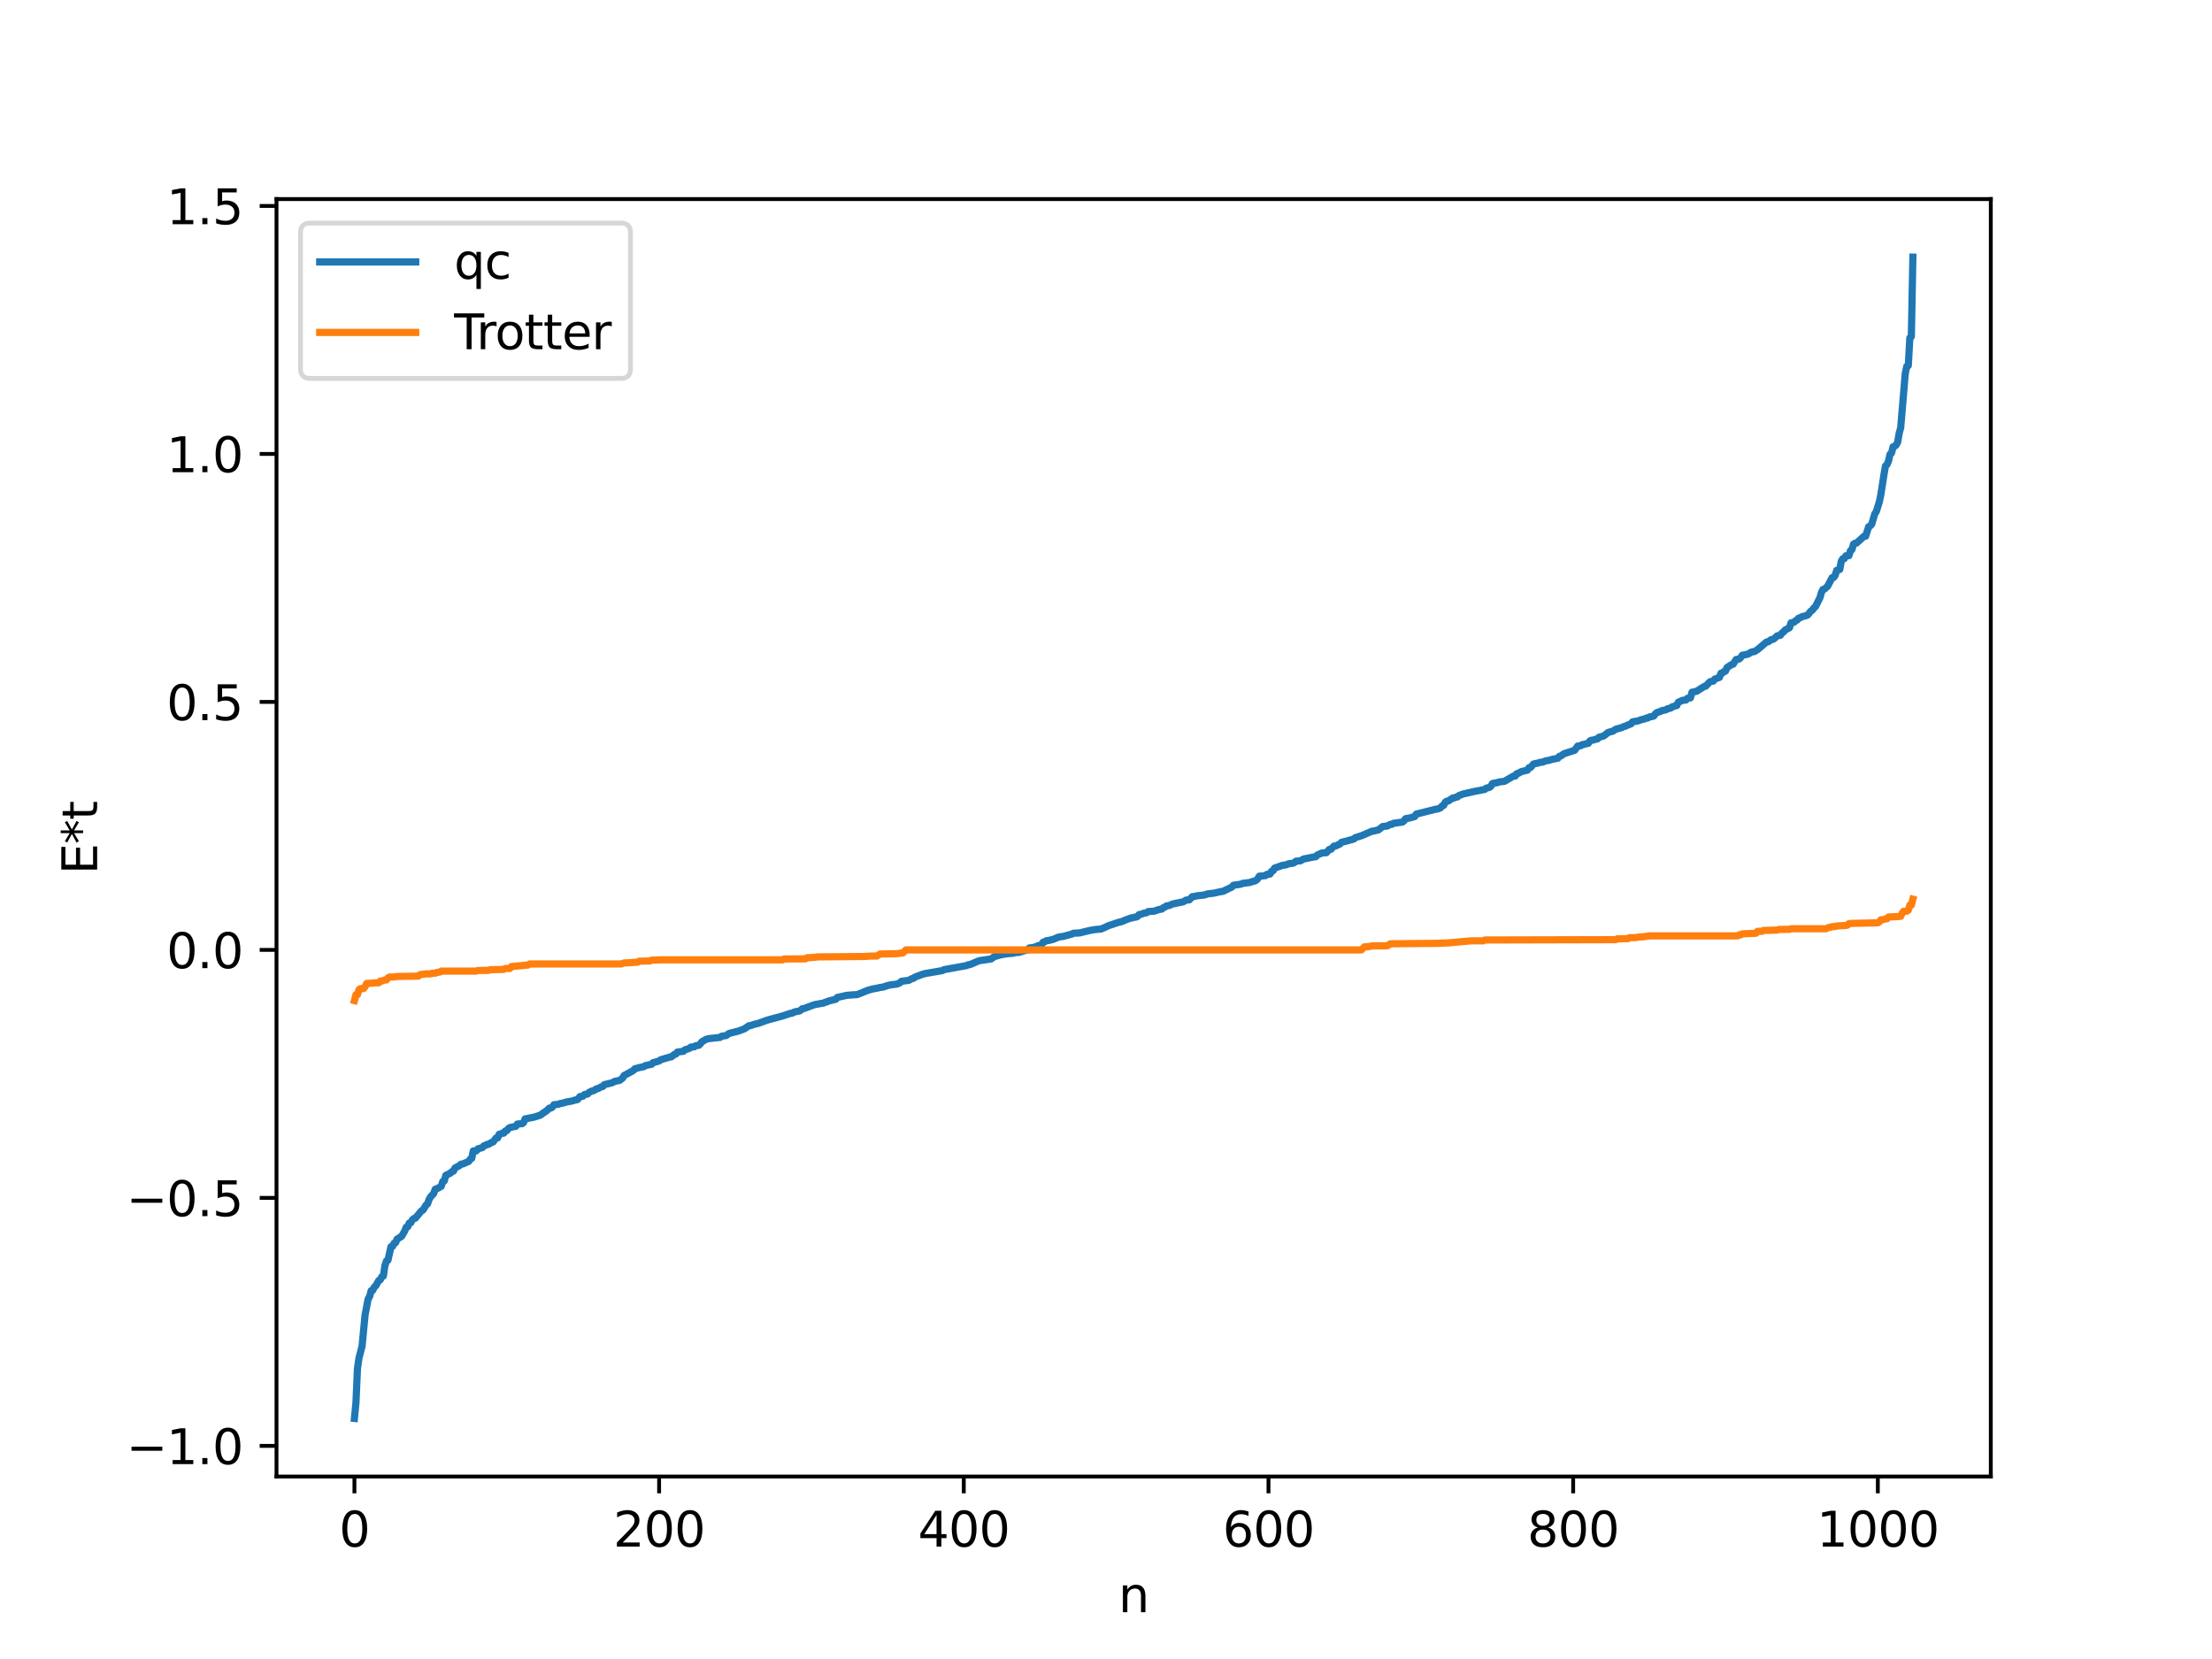 <?xml version="1.0" encoding="utf-8" standalone="no"?>
<!DOCTYPE svg PUBLIC "-//W3C//DTD SVG 1.1//EN"
  "http://www.w3.org/Graphics/SVG/1.1/DTD/svg11.dtd">
<svg xmlns:xlink="http://www.w3.org/1999/xlink" width="460.8pt" height="345.6pt" viewBox="0 0 460.8 345.6" xmlns="http://www.w3.org/2000/svg" version="1.1">
 <defs>
  <style type="text/css">*{stroke-linejoin: round; stroke-linecap: butt}</style>
 </defs>
 <g id="figure_1">
  <g id="patch_1">
   <path d="M 0 345.6 
L 460.8 345.6 
L 460.8 0 
L 0 0 
z
" style="fill: #ffffff"/>
  </g>
  <g id="axes_1">
   <g id="patch_2">
    <path d="M 57.6 307.584 
L 414.72 307.584 
L 414.72 41.472 
L 57.6 41.472 
z
" style="fill: #ffffff"/>
   </g>
   <g id="matplotlib.axis_1">
    <g id="xtick_1">
     <g id="line2d_1">
      <defs>
       <path id="ma6b9ab9850" d="M 0 0 
L 0 3.5 
" style="stroke: #000000; stroke-width: 0.8"/>
      </defs>
      <g>
       <use xlink:href="#ma6b9ab9850" x="73.833" y="307.584" style="stroke: #000000; stroke-width: 0.8"/>
      </g>
     </g>
     <g id="text_1">
      <!-- 0 -->
      <g transform="translate(70.651 322.182) scale(0.1 -0.1)">
       <defs>
        <path id="DejaVuSans-30" d="M 2034 4250 
Q 1547 4250 1301 3770 
Q 1056 3291 1056 2328 
Q 1056 1369 1301 889 
Q 1547 409 2034 409 
Q 2525 409 2770 889 
Q 3016 1369 3016 2328 
Q 3016 3291 2770 3770 
Q 2525 4250 2034 4250 
z
M 2034 4750 
Q 2819 4750 3233 4129 
Q 3647 3509 3647 2328 
Q 3647 1150 3233 529 
Q 2819 -91 2034 -91 
Q 1250 -91 836 529 
Q 422 1150 422 2328 
Q 422 3509 836 4129 
Q 1250 4750 2034 4750 
z
" transform="scale(0.016)"/>
       </defs>
       <use xlink:href="#DejaVuSans-30"/>
      </g>
     </g>
    </g>
    <g id="xtick_2">
     <g id="line2d_2">
      <g>
       <use xlink:href="#ma6b9ab9850" x="137.304" y="307.584" style="stroke: #000000; stroke-width: 0.8"/>
      </g>
     </g>
     <g id="text_2">
      <!-- 200 -->
      <g transform="translate(127.76 322.182) scale(0.1 -0.1)">
       <defs>
        <path id="DejaVuSans-32" d="M 1228 531 
L 3431 531 
L 3431 0 
L 469 0 
L 469 531 
Q 828 903 1448 1529 
Q 2069 2156 2228 2338 
Q 2531 2678 2651 2914 
Q 2772 3150 2772 3378 
Q 2772 3750 2511 3984 
Q 2250 4219 1831 4219 
Q 1534 4219 1204 4116 
Q 875 4013 500 3803 
L 500 4441 
Q 881 4594 1212 4672 
Q 1544 4750 1819 4750 
Q 2544 4750 2975 4387 
Q 3406 4025 3406 3419 
Q 3406 3131 3298 2873 
Q 3191 2616 2906 2266 
Q 2828 2175 2409 1742 
Q 1991 1309 1228 531 
z
" transform="scale(0.016)"/>
       </defs>
       <use xlink:href="#DejaVuSans-32"/>
       <use xlink:href="#DejaVuSans-30" x="63.623"/>
       <use xlink:href="#DejaVuSans-30" x="127.246"/>
      </g>
     </g>
    </g>
    <g id="xtick_3">
     <g id="line2d_3">
      <g>
       <use xlink:href="#ma6b9ab9850" x="200.775" y="307.584" style="stroke: #000000; stroke-width: 0.8"/>
      </g>
     </g>
     <g id="text_3">
      <!-- 400 -->
      <g transform="translate(191.231 322.182) scale(0.1 -0.1)">
       <defs>
        <path id="DejaVuSans-34" d="M 2419 4116 
L 825 1625 
L 2419 1625 
L 2419 4116 
z
M 2253 4666 
L 3047 4666 
L 3047 1625 
L 3713 1625 
L 3713 1100 
L 3047 1100 
L 3047 0 
L 2419 0 
L 2419 1100 
L 313 1100 
L 313 1709 
L 2253 4666 
z
" transform="scale(0.016)"/>
       </defs>
       <use xlink:href="#DejaVuSans-34"/>
       <use xlink:href="#DejaVuSans-30" x="63.623"/>
       <use xlink:href="#DejaVuSans-30" x="127.246"/>
      </g>
     </g>
    </g>
    <g id="xtick_4">
     <g id="line2d_4">
      <g>
       <use xlink:href="#ma6b9ab9850" x="264.246" y="307.584" style="stroke: #000000; stroke-width: 0.8"/>
      </g>
     </g>
     <g id="text_4">
      <!-- 600 -->
      <g transform="translate(254.702 322.182) scale(0.1 -0.1)">
       <defs>
        <path id="DejaVuSans-36" d="M 2113 2584 
Q 1688 2584 1439 2293 
Q 1191 2003 1191 1497 
Q 1191 994 1439 701 
Q 1688 409 2113 409 
Q 2538 409 2786 701 
Q 3034 994 3034 1497 
Q 3034 2003 2786 2293 
Q 2538 2584 2113 2584 
z
M 3366 4563 
L 3366 3988 
Q 3128 4100 2886 4159 
Q 2644 4219 2406 4219 
Q 1781 4219 1451 3797 
Q 1122 3375 1075 2522 
Q 1259 2794 1537 2939 
Q 1816 3084 2150 3084 
Q 2853 3084 3261 2657 
Q 3669 2231 3669 1497 
Q 3669 778 3244 343 
Q 2819 -91 2113 -91 
Q 1303 -91 875 529 
Q 447 1150 447 2328 
Q 447 3434 972 4092 
Q 1497 4750 2381 4750 
Q 2619 4750 2861 4703 
Q 3103 4656 3366 4563 
z
" transform="scale(0.016)"/>
       </defs>
       <use xlink:href="#DejaVuSans-36"/>
       <use xlink:href="#DejaVuSans-30" x="63.623"/>
       <use xlink:href="#DejaVuSans-30" x="127.246"/>
      </g>
     </g>
    </g>
    <g id="xtick_5">
     <g id="line2d_5">
      <g>
       <use xlink:href="#ma6b9ab9850" x="327.717" y="307.584" style="stroke: #000000; stroke-width: 0.8"/>
      </g>
     </g>
     <g id="text_5">
      <!-- 800 -->
      <g transform="translate(318.173 322.182) scale(0.1 -0.1)">
       <defs>
        <path id="DejaVuSans-38" d="M 2034 2216 
Q 1584 2216 1326 1975 
Q 1069 1734 1069 1313 
Q 1069 891 1326 650 
Q 1584 409 2034 409 
Q 2484 409 2743 651 
Q 3003 894 3003 1313 
Q 3003 1734 2745 1975 
Q 2488 2216 2034 2216 
z
M 1403 2484 
Q 997 2584 770 2862 
Q 544 3141 544 3541 
Q 544 4100 942 4425 
Q 1341 4750 2034 4750 
Q 2731 4750 3128 4425 
Q 3525 4100 3525 3541 
Q 3525 3141 3298 2862 
Q 3072 2584 2669 2484 
Q 3125 2378 3379 2068 
Q 3634 1759 3634 1313 
Q 3634 634 3220 271 
Q 2806 -91 2034 -91 
Q 1263 -91 848 271 
Q 434 634 434 1313 
Q 434 1759 690 2068 
Q 947 2378 1403 2484 
z
M 1172 3481 
Q 1172 3119 1398 2916 
Q 1625 2713 2034 2713 
Q 2441 2713 2670 2916 
Q 2900 3119 2900 3481 
Q 2900 3844 2670 4047 
Q 2441 4250 2034 4250 
Q 1625 4250 1398 4047 
Q 1172 3844 1172 3481 
z
" transform="scale(0.016)"/>
       </defs>
       <use xlink:href="#DejaVuSans-38"/>
       <use xlink:href="#DejaVuSans-30" x="63.623"/>
       <use xlink:href="#DejaVuSans-30" x="127.246"/>
      </g>
     </g>
    </g>
    <g id="xtick_6">
     <g id="line2d_6">
      <g>
       <use xlink:href="#ma6b9ab9850" x="391.188" y="307.584" style="stroke: #000000; stroke-width: 0.8"/>
      </g>
     </g>
     <g id="text_6">
      <!-- 1000 -->
      <g transform="translate(378.463 322.182) scale(0.1 -0.1)">
       <defs>
        <path id="DejaVuSans-31" d="M 794 531 
L 1825 531 
L 1825 4091 
L 703 3866 
L 703 4441 
L 1819 4666 
L 2450 4666 
L 2450 531 
L 3481 531 
L 3481 0 
L 794 0 
L 794 531 
z
" transform="scale(0.016)"/>
       </defs>
       <use xlink:href="#DejaVuSans-31"/>
       <use xlink:href="#DejaVuSans-30" x="63.623"/>
       <use xlink:href="#DejaVuSans-30" x="127.246"/>
       <use xlink:href="#DejaVuSans-30" x="190.869"/>
      </g>
     </g>
    </g>
    <g id="text_7">
     <!-- n -->
     <g transform="translate(232.991 335.861) scale(0.1 -0.1)">
      <defs>
       <path id="DejaVuSans-6e" d="M 3513 2113 
L 3513 0 
L 2938 0 
L 2938 2094 
Q 2938 2591 2744 2837 
Q 2550 3084 2163 3084 
Q 1697 3084 1428 2787 
Q 1159 2491 1159 1978 
L 1159 0 
L 581 0 
L 581 3500 
L 1159 3500 
L 1159 2956 
Q 1366 3272 1645 3428 
Q 1925 3584 2291 3584 
Q 2894 3584 3203 3211 
Q 3513 2838 3513 2113 
z
" transform="scale(0.016)"/>
      </defs>
      <use xlink:href="#DejaVuSans-6e"/>
     </g>
    </g>
   </g>
   <g id="matplotlib.axis_2">
    <g id="ytick_1">
     <g id="line2d_7">
      <defs>
       <path id="mda82c03952" d="M 0 0 
L -3.5 0 
" style="stroke: #000000; stroke-width: 0.8"/>
      </defs>
      <g>
       <use xlink:href="#mda82c03952" x="57.6" y="301.204" style="stroke: #000000; stroke-width: 0.8"/>
      </g>
     </g>
     <g id="text_8">
      <!-- −1.0 -->
      <g transform="translate(26.317 305.003) scale(0.1 -0.1)">
       <defs>
        <path id="DejaVuSans-2212" d="M 678 2272 
L 4684 2272 
L 4684 1741 
L 678 1741 
L 678 2272 
z
" transform="scale(0.016)"/>
        <path id="DejaVuSans-2e" d="M 684 794 
L 1344 794 
L 1344 0 
L 684 0 
L 684 794 
z
" transform="scale(0.016)"/>
       </defs>
       <use xlink:href="#DejaVuSans-2212"/>
       <use xlink:href="#DejaVuSans-31" x="83.789"/>
       <use xlink:href="#DejaVuSans-2e" x="147.412"/>
       <use xlink:href="#DejaVuSans-30" x="179.199"/>
      </g>
     </g>
    </g>
    <g id="ytick_2">
     <g id="line2d_8">
      <g>
       <use xlink:href="#mda82c03952" x="57.6" y="249.544" style="stroke: #000000; stroke-width: 0.8"/>
      </g>
     </g>
     <g id="text_9">
      <!-- −0.5 -->
      <g transform="translate(26.317 253.343) scale(0.1 -0.1)">
       <defs>
        <path id="DejaVuSans-35" d="M 691 4666 
L 3169 4666 
L 3169 4134 
L 1269 4134 
L 1269 2991 
Q 1406 3038 1543 3061 
Q 1681 3084 1819 3084 
Q 2600 3084 3056 2656 
Q 3513 2228 3513 1497 
Q 3513 744 3044 326 
Q 2575 -91 1722 -91 
Q 1428 -91 1123 -41 
Q 819 9 494 109 
L 494 744 
Q 775 591 1075 516 
Q 1375 441 1709 441 
Q 2250 441 2565 725 
Q 2881 1009 2881 1497 
Q 2881 1984 2565 2268 
Q 2250 2553 1709 2553 
Q 1456 2553 1204 2497 
Q 953 2441 691 2322 
L 691 4666 
z
" transform="scale(0.016)"/>
       </defs>
       <use xlink:href="#DejaVuSans-2212"/>
       <use xlink:href="#DejaVuSans-30" x="83.789"/>
       <use xlink:href="#DejaVuSans-2e" x="147.412"/>
       <use xlink:href="#DejaVuSans-35" x="179.199"/>
      </g>
     </g>
    </g>
    <g id="ytick_3">
     <g id="line2d_9">
      <g>
       <use xlink:href="#mda82c03952" x="57.6" y="197.883" style="stroke: #000000; stroke-width: 0.8"/>
      </g>
     </g>
     <g id="text_10">
      <!-- 0.0 -->
      <g transform="translate(34.697 201.683) scale(0.1 -0.1)">
       <use xlink:href="#DejaVuSans-30"/>
       <use xlink:href="#DejaVuSans-2e" x="63.623"/>
       <use xlink:href="#DejaVuSans-30" x="95.41"/>
      </g>
     </g>
    </g>
    <g id="ytick_4">
     <g id="line2d_10">
      <g>
       <use xlink:href="#mda82c03952" x="57.6" y="146.223" style="stroke: #000000; stroke-width: 0.8"/>
      </g>
     </g>
     <g id="text_11">
      <!-- 0.5 -->
      <g transform="translate(34.697 150.022) scale(0.1 -0.1)">
       <use xlink:href="#DejaVuSans-30"/>
       <use xlink:href="#DejaVuSans-2e" x="63.623"/>
       <use xlink:href="#DejaVuSans-35" x="95.41"/>
      </g>
     </g>
    </g>
    <g id="ytick_5">
     <g id="line2d_11">
      <g>
       <use xlink:href="#mda82c03952" x="57.6" y="94.563" style="stroke: #000000; stroke-width: 0.8"/>
      </g>
     </g>
     <g id="text_12">
      <!-- 1.0 -->
      <g transform="translate(34.697 98.362) scale(0.1 -0.1)">
       <use xlink:href="#DejaVuSans-31"/>
       <use xlink:href="#DejaVuSans-2e" x="63.623"/>
       <use xlink:href="#DejaVuSans-30" x="95.41"/>
      </g>
     </g>
    </g>
    <g id="ytick_6">
     <g id="line2d_12">
      <g>
       <use xlink:href="#mda82c03952" x="57.6" y="42.903" style="stroke: #000000; stroke-width: 0.8"/>
      </g>
     </g>
     <g id="text_13">
      <!-- 1.5 -->
      <g transform="translate(34.697 46.702) scale(0.1 -0.1)">
       <use xlink:href="#DejaVuSans-31"/>
       <use xlink:href="#DejaVuSans-2e" x="63.623"/>
       <use xlink:href="#DejaVuSans-35" x="95.41"/>
      </g>
     </g>
    </g>
    <g id="text_14">
     <!-- E*t -->
     <g transform="translate(20.238 182.148) rotate(-90) scale(0.1 -0.1)">
      <defs>
       <path id="DejaVuSans-45" d="M 628 4666 
L 3578 4666 
L 3578 4134 
L 1259 4134 
L 1259 2753 
L 3481 2753 
L 3481 2222 
L 1259 2222 
L 1259 531 
L 3634 531 
L 3634 0 
L 628 0 
L 628 4666 
z
" transform="scale(0.016)"/>
       <path id="DejaVuSans-2a" d="M 3009 3897 
L 1888 3291 
L 3009 2681 
L 2828 2375 
L 1778 3009 
L 1778 1831 
L 1422 1831 
L 1422 3009 
L 372 2375 
L 191 2681 
L 1313 3291 
L 191 3897 
L 372 4206 
L 1422 3572 
L 1422 4750 
L 1778 4750 
L 1778 3572 
L 2828 4206 
L 3009 3897 
z
" transform="scale(0.016)"/>
       <path id="DejaVuSans-74" d="M 1172 4494 
L 1172 3500 
L 2356 3500 
L 2356 3053 
L 1172 3053 
L 1172 1153 
Q 1172 725 1289 603 
Q 1406 481 1766 481 
L 2356 481 
L 2356 0 
L 1766 0 
Q 1100 0 847 248 
Q 594 497 594 1153 
L 594 3053 
L 172 3053 
L 172 3500 
L 594 3500 
L 594 4494 
L 1172 4494 
z
" transform="scale(0.016)"/>
      </defs>
      <use xlink:href="#DejaVuSans-45"/>
      <use xlink:href="#DejaVuSans-2a" x="63.184"/>
      <use xlink:href="#DejaVuSans-74" x="113.184"/>
     </g>
    </g>
   </g>
   <g id="line2d_13">
    <path d="M 73.833 295.488 
L 74.15 292.217 
L 74.467 285.093 
L 74.785 282.894 
L 75.42 280.461 
L 76.054 273.911 
L 76.689 270.602 
L 77.006 270.066 
L 77.324 268.867 
L 77.641 268.802 
L 77.958 268.148 
L 78.276 267.866 
L 78.91 266.741 
L 79.228 266.59 
L 79.545 265.955 
L 79.862 265.82 
L 80.18 263.685 
L 80.497 262.684 
L 80.815 262.531 
L 81.449 259.716 
L 81.767 259.66 
L 82.084 259 
L 82.401 258.883 
L 82.719 258.131 
L 83.671 257.542 
L 84.305 256.446 
L 84.623 255.644 
L 84.94 255.56 
L 85.258 254.79 
L 85.575 254.714 
L 85.892 254.143 
L 86.21 253.839 
L 86.527 253.775 
L 87.796 252.235 
L 88.114 252.082 
L 88.748 251.048 
L 89.066 250.793 
L 89.383 249.865 
L 89.7 249.322 
L 90.335 248.658 
L 90.653 247.752 
L 91.287 247.504 
L 91.922 247.122 
L 92.239 246.125 
L 92.557 245.997 
L 92.874 244.844 
L 93.509 244.541 
L 93.826 244.377 
L 94.143 244.073 
L 94.461 243.972 
L 94.778 243.317 
L 95.73 242.804 
L 96.048 242.514 
L 96.365 242.49 
L 97.634 241.948 
L 97.952 241.486 
L 98.269 241.311 
L 98.586 239.763 
L 99.221 239.754 
L 99.539 239.333 
L 100.491 239.058 
L 100.808 238.697 
L 101.125 238.615 
L 101.443 238.403 
L 101.76 238.384 
L 102.395 237.985 
L 102.712 237.904 
L 103.347 237.057 
L 103.664 237.054 
L 103.981 236.287 
L 104.299 236.252 
L 104.616 236.057 
L 104.934 236.056 
L 105.251 235.627 
L 105.568 235.531 
L 105.886 235.114 
L 106.203 234.895 
L 107.472 234.615 
L 107.79 234.152 
L 108.742 234.087 
L 109.059 233.878 
L 109.377 233.095 
L 111.281 232.714 
L 112.55 232.316 
L 113.502 231.624 
L 113.82 231.452 
L 114.454 230.83 
L 114.772 230.819 
L 115.089 230.608 
L 115.406 230.129 
L 116.358 230.049 
L 116.676 229.884 
L 117.31 229.785 
L 117.945 229.578 
L 118.58 229.466 
L 119.215 229.35 
L 119.849 229.138 
L 120.167 229.115 
L 120.484 228.9 
L 120.801 228.438 
L 121.436 228.359 
L 121.753 228.011 
L 122.388 227.914 
L 122.705 227.565 
L 123.34 227.26 
L 123.658 227.217 
L 124.292 226.807 
L 124.61 226.76 
L 125.244 226.407 
L 125.562 226.347 
L 125.879 225.955 
L 127.466 225.576 
L 128.1 225.257 
L 129.053 225.073 
L 129.687 224.609 
L 130.005 224.054 
L 131.909 223.027 
L 132.226 222.661 
L 133.178 222.394 
L 134.13 222.209 
L 134.448 221.976 
L 135.717 221.715 
L 136.034 221.378 
L 137.304 221.023 
L 137.621 220.772 
L 139.525 220.212 
L 139.843 220.163 
L 140.477 219.657 
L 140.795 219.565 
L 141.112 219.171 
L 142.381 218.999 
L 142.699 218.694 
L 143.334 218.489 
L 143.651 218.371 
L 143.968 218.11 
L 144.603 218.079 
L 144.92 217.853 
L 145.555 217.755 
L 145.872 217.476 
L 146.19 217.034 
L 147.142 216.483 
L 147.777 216.346 
L 149.998 216.115 
L 150.315 215.872 
L 151.267 215.721 
L 151.902 215.274 
L 153.806 214.796 
L 155.076 214.323 
L 156.028 213.668 
L 156.345 213.654 
L 157.297 213.332 
L 157.932 213.199 
L 158.567 212.965 
L 159.836 212.507 
L 163.01 211.653 
L 164.596 211.112 
L 164.914 211.099 
L 165.548 210.797 
L 166.183 210.668 
L 166.5 210.616 
L 166.818 210.445 
L 167.135 210.132 
L 167.453 210.112 
L 169.674 209.284 
L 171.578 208.95 
L 171.896 208.781 
L 172.213 208.746 
L 172.53 208.553 
L 174.117 208.166 
L 174.434 207.782 
L 176.339 207.359 
L 177.608 207.246 
L 178.56 207.193 
L 180.781 206.301 
L 181.734 206.033 
L 182.686 205.856 
L 183.32 205.716 
L 183.955 205.63 
L 184.907 205.304 
L 185.542 205.171 
L 186.811 205.009 
L 187.446 204.762 
L 187.763 204.434 
L 189.35 204.212 
L 189.985 203.854 
L 190.302 203.795 
L 190.62 203.538 
L 192.206 202.947 
L 192.841 202.791 
L 196.332 202.188 
L 196.649 201.997 
L 201.41 201.139 
L 201.727 200.954 
L 202.044 200.954 
L 203.948 200.139 
L 206.487 199.755 
L 207.122 199.285 
L 208.391 198.933 
L 209.343 198.747 
L 210.296 198.634 
L 210.93 198.597 
L 211.565 198.433 
L 212.2 198.416 
L 213.152 198.125 
L 213.786 197.945 
L 214.104 197.874 
L 214.421 197.481 
L 215.373 197.369 
L 216.008 197.109 
L 216.325 196.979 
L 216.643 196.975 
L 216.96 196.793 
L 217.277 196.29 
L 217.595 196.217 
L 217.912 195.989 
L 218.547 195.899 
L 219.499 195.649 
L 220.451 195.227 
L 221.086 195.11 
L 221.403 195.089 
L 222.038 194.928 
L 223.307 194.574 
L 223.624 194.408 
L 224.894 194.348 
L 226.798 193.881 
L 228.067 193.649 
L 229.02 193.559 
L 229.337 193.55 
L 230.289 193.14 
L 230.924 192.837 
L 233.145 192.096 
L 233.462 192.063 
L 234.732 191.543 
L 235.684 191.204 
L 236.001 191.199 
L 236.319 191.055 
L 236.636 191.05 
L 236.953 190.927 
L 237.271 190.541 
L 237.905 190.391 
L 238.223 190.251 
L 238.858 190.136 
L 239.175 189.901 
L 240.444 189.808 
L 241.396 189.478 
L 242.031 189.375 
L 242.348 189.075 
L 242.666 188.97 
L 242.983 188.728 
L 243.618 188.618 
L 244.253 188.32 
L 246.474 187.863 
L 247.109 187.496 
L 247.743 187.462 
L 248.378 186.781 
L 248.696 186.778 
L 249.33 186.62 
L 250.917 186.438 
L 251.552 186.214 
L 252.821 186.07 
L 254.408 185.72 
L 254.725 185.7 
L 256.629 184.784 
L 256.947 184.415 
L 258.534 184.184 
L 258.851 184.022 
L 260.438 183.83 
L 260.755 183.674 
L 261.39 183.53 
L 261.707 183.357 
L 262.024 183.035 
L 262.342 182.526 
L 263.611 182.411 
L 263.929 182.144 
L 264.563 182.082 
L 264.881 181.515 
L 265.198 181.393 
L 265.515 180.846 
L 267.102 180.287 
L 267.737 180.174 
L 268.054 180.122 
L 268.372 179.95 
L 269.324 179.819 
L 269.641 179.699 
L 269.958 179.407 
L 270.91 179.323 
L 271.545 178.948 
L 272.497 178.763 
L 273.449 178.559 
L 274.084 178.476 
L 274.401 178.125 
L 275.036 177.851 
L 275.353 177.696 
L 276.305 177.627 
L 276.94 176.93 
L 277.258 176.927 
L 277.892 176.246 
L 278.21 176.241 
L 279.162 175.804 
L 279.479 175.453 
L 280.431 175.23 
L 282.018 174.786 
L 282.335 174.494 
L 283.605 174.107 
L 285.826 173.148 
L 286.143 173.128 
L 286.778 172.963 
L 287.096 172.918 
L 288.048 172.176 
L 289 172.079 
L 289.634 171.73 
L 289.952 171.726 
L 290.269 171.514 
L 292.173 171.249 
L 292.491 170.992 
L 292.808 170.541 
L 293.76 170.372 
L 294.712 170.099 
L 295.029 169.596 
L 299.155 168.558 
L 299.472 168.534 
L 300.107 168.271 
L 300.424 167.887 
L 300.742 167.774 
L 301.059 167.132 
L 301.377 166.908 
L 301.694 166.869 
L 302.646 166.229 
L 302.963 166.225 
L 303.281 166.054 
L 303.598 166.027 
L 303.915 165.722 
L 304.867 165.383 
L 307.406 164.812 
L 308.041 164.702 
L 308.993 164.512 
L 309.31 164.447 
L 309.628 164.179 
L 310.262 164.042 
L 310.58 163.799 
L 310.897 163.229 
L 311.532 163.086 
L 311.849 163.072 
L 312.167 162.923 
L 313.436 162.758 
L 315.023 161.817 
L 315.34 161.662 
L 315.658 161.661 
L 315.975 161.168 
L 316.292 161.099 
L 316.927 160.739 
L 318.196 160.432 
L 318.514 159.934 
L 318.831 159.886 
L 319.466 159.149 
L 320.1 159.016 
L 320.418 158.977 
L 320.735 158.82 
L 321.37 158.762 
L 322.005 158.495 
L 322.639 158.404 
L 323.274 158.205 
L 324.543 157.942 
L 324.861 157.548 
L 325.178 157.465 
L 325.813 157.013 
L 328.034 156.299 
L 328.669 155.412 
L 329.304 155.353 
L 329.621 155.108 
L 329.939 155.078 
L 330.573 154.903 
L 330.891 154.836 
L 331.208 154.347 
L 331.525 154.195 
L 331.843 154.18 
L 332.477 153.982 
L 332.795 153.924 
L 333.112 153.574 
L 334.064 153.327 
L 335.016 152.572 
L 335.968 152.326 
L 336.603 151.911 
L 337.872 151.56 
L 338.19 151.374 
L 338.507 151.318 
L 339.142 151.028 
L 339.777 150.789 
L 340.094 150.372 
L 340.729 150.256 
L 341.046 150.233 
L 341.998 149.902 
L 342.633 149.759 
L 342.95 149.585 
L 343.267 149.569 
L 343.585 149.361 
L 344.22 149.248 
L 344.537 149.137 
L 344.854 148.685 
L 345.172 148.43 
L 345.806 148.249 
L 346.124 148.061 
L 347.076 147.864 
L 347.393 147.635 
L 348.028 147.512 
L 348.345 147.238 
L 348.662 147.187 
L 348.98 147.004 
L 349.297 146.983 
L 349.615 146.291 
L 350.567 145.876 
L 351.201 145.828 
L 351.519 145.469 
L 352.153 145.377 
L 352.471 144.203 
L 353.423 144.013 
L 355.01 143.005 
L 355.327 142.95 
L 355.962 142.265 
L 356.279 142.003 
L 356.914 141.887 
L 357.231 141.451 
L 358.183 141.124 
L 358.5 140.254 
L 358.818 140.197 
L 359.135 139.892 
L 359.453 139.807 
L 359.77 139.063 
L 360.722 138.441 
L 361.039 138.358 
L 361.674 137.386 
L 362.309 137.278 
L 362.626 136.979 
L 362.943 136.504 
L 363.896 136.319 
L 364.213 136.228 
L 364.848 135.834 
L 365.482 135.728 
L 366.117 135.34 
L 368.021 133.727 
L 368.339 133.699 
L 368.973 133.245 
L 369.291 133.214 
L 369.608 133.027 
L 370.243 132.449 
L 370.877 132.344 
L 371.195 131.881 
L 371.512 131.68 
L 371.829 131.278 
L 372.781 130.768 
L 373.099 129.745 
L 373.734 129.62 
L 374.051 129.31 
L 374.368 129.165 
L 374.686 128.776 
L 375.003 128.701 
L 375.32 128.487 
L 376.272 128.241 
L 376.59 128.103 
L 377.224 127.31 
L 377.542 127.118 
L 377.859 126.655 
L 378.177 126.4 
L 379.129 124.511 
L 379.446 123.384 
L 379.763 122.786 
L 380.081 122.715 
L 380.715 122.141 
L 381.667 120.341 
L 381.985 120.294 
L 382.302 119.866 
L 382.62 118.804 
L 383.254 118.636 
L 383.572 116.912 
L 383.889 116.39 
L 384.206 116.381 
L 384.524 115.782 
L 385.158 115.757 
L 385.476 114.724 
L 385.793 114.491 
L 386.11 113.361 
L 386.428 113.164 
L 386.745 113.135 
L 388.332 111.703 
L 388.649 111.699 
L 389.284 109.71 
L 389.601 109.553 
L 389.919 109.199 
L 390.553 107.027 
L 390.871 106.573 
L 391.505 104.53 
L 391.823 102.987 
L 392.458 98.908 
L 392.775 97.063 
L 393.092 96.792 
L 393.41 96.043 
L 393.727 94.642 
L 394.044 94.37 
L 394.362 93.072 
L 394.679 92.984 
L 394.996 92.712 
L 395.314 92.132 
L 395.631 90.24 
L 395.948 89.11 
L 396.9 77.818 
L 397.218 76.315 
L 397.535 76.16 
L 397.853 70.391 
L 398.17 70.12 
L 398.487 53.568 
L 398.487 53.568 
" clip-path="url(#p05b4e2044d)" style="fill: none; stroke: #1f77b4; stroke-width: 1.5; stroke-linecap: square"/>
   </g>
   <g id="line2d_14">
    <path d="M 73.833 208.448 
L 74.15 207.215 
L 74.467 207.215 
L 74.785 206.161 
L 75.102 205.942 
L 75.737 205.942 
L 76.054 205.548 
L 76.372 204.882 
L 78.276 204.739 
L 78.91 204.739 
L 79.228 204.363 
L 79.545 204.363 
L 80.18 204.143 
L 80.497 204.143 
L 80.815 203.728 
L 81.132 203.533 
L 82.084 203.529 
L 82.719 203.414 
L 87.162 203.344 
L 87.479 203.043 
L 88.748 202.872 
L 89.7 202.872 
L 90.018 202.739 
L 90.653 202.739 
L 90.97 202.584 
L 91.605 202.504 
L 91.922 202.297 
L 99.221 202.297 
L 99.539 202.173 
L 101.76 202.144 
L 102.077 202.016 
L 104.934 201.937 
L 105.251 201.762 
L 106.203 201.753 
L 106.52 201.357 
L 110.011 201.027 
L 110.329 200.806 
L 129.37 200.806 
L 130.005 200.608 
L 130.957 200.562 
L 132.861 200.428 
L 133.178 200.23 
L 135.4 200.189 
L 135.717 200.02 
L 137.939 199.95 
L 163.01 199.95 
L 163.327 199.775 
L 167.77 199.743 
L 168.087 199.526 
L 169.674 199.431 
L 170.309 199.341 
L 180.147 199.252 
L 181.416 199.16 
L 182.686 199.16 
L 183.32 198.739 
L 186.811 198.674 
L 187.446 198.582 
L 188.081 198.519 
L 188.715 197.883 
L 283.605 197.883 
L 284.239 197.248 
L 285.191 197.185 
L 285.826 197.056 
L 289 197.027 
L 289.634 196.606 
L 299.472 196.515 
L 301.694 196.425 
L 302.646 196.336 
L 306.454 195.992 
L 308.993 195.992 
L 309.31 195.817 
L 336.603 195.747 
L 336.92 195.578 
L 339.142 195.536 
L 339.459 195.339 
L 340.729 195.315 
L 341.363 195.205 
L 342.315 195.159 
L 343.585 194.961 
L 361.991 194.961 
L 362.309 194.74 
L 362.626 194.74 
L 362.943 194.54 
L 365.482 194.433 
L 365.8 194.41 
L 366.117 194.014 
L 367.069 194.005 
L 367.386 193.829 
L 370.243 193.751 
L 370.56 193.623 
L 372.781 193.593 
L 373.099 193.47 
L 380.398 193.47 
L 381.033 193.182 
L 381.35 193.182 
L 381.667 193.028 
L 382.302 193.028 
L 382.62 192.895 
L 384.524 192.79 
L 384.841 192.724 
L 385.158 192.423 
L 385.793 192.36 
L 391.188 192.234 
L 391.505 192.039 
L 391.823 191.623 
L 392.458 191.54 
L 392.775 191.404 
L 393.092 191.404 
L 393.41 191.028 
L 395.631 190.925 
L 395.948 190.884 
L 396.266 190.219 
L 396.583 189.824 
L 397.218 189.824 
L 397.535 189.606 
L 397.853 188.552 
L 398.17 188.552 
L 398.487 187.319 
L 398.487 187.319 
" clip-path="url(#p05b4e2044d)" style="fill: none; stroke: #ff7f0e; stroke-width: 1.5; stroke-linecap: square"/>
   </g>
   <g id="patch_3">
    <path d="M 57.6 307.584 
L 57.6 41.472 
" style="fill: none; stroke: #000000; stroke-width: 0.8; stroke-linejoin: miter; stroke-linecap: square"/>
   </g>
   <g id="patch_4">
    <path d="M 414.72 307.584 
L 414.72 41.472 
" style="fill: none; stroke: #000000; stroke-width: 0.8; stroke-linejoin: miter; stroke-linecap: square"/>
   </g>
   <g id="patch_5">
    <path d="M 57.6 307.584 
L 414.72 307.584 
" style="fill: none; stroke: #000000; stroke-width: 0.8; stroke-linejoin: miter; stroke-linecap: square"/>
   </g>
   <g id="patch_6">
    <path d="M 57.6 41.472 
L 414.72 41.472 
" style="fill: none; stroke: #000000; stroke-width: 0.8; stroke-linejoin: miter; stroke-linecap: square"/>
   </g>
   <g id="legend_1">
    <g id="patch_7">
     <path d="M 64.6 78.828 
L 129.342 78.828 
Q 131.342 78.828 131.342 76.828 
L 131.342 48.472 
Q 131.342 46.472 129.342 46.472 
L 64.6 46.472 
Q 62.6 46.472 62.6 48.472 
L 62.6 76.828 
Q 62.6 78.828 64.6 78.828 
z
" style="fill: #ffffff; opacity: 0.8; stroke: #cccccc; stroke-linejoin: miter"/>
    </g>
    <g id="line2d_15">
     <path d="M 66.6 54.57 
L 76.6 54.57 
L 86.6 54.57 
" style="fill: none; stroke: #1f77b4; stroke-width: 1.5; stroke-linecap: square"/>
    </g>
    <g id="text_15">
     <!-- qc -->
     <g transform="translate(94.6 58.07) scale(0.1 -0.1)">
      <defs>
       <path id="DejaVuSans-71" d="M 947 1747 
Q 947 1113 1208 752 
Q 1469 391 1925 391 
Q 2381 391 2643 752 
Q 2906 1113 2906 1747 
Q 2906 2381 2643 2742 
Q 2381 3103 1925 3103 
Q 1469 3103 1208 2742 
Q 947 2381 947 1747 
z
M 2906 525 
Q 2725 213 2448 61 
Q 2172 -91 1784 -91 
Q 1150 -91 751 415 
Q 353 922 353 1747 
Q 353 2572 751 3078 
Q 1150 3584 1784 3584 
Q 2172 3584 2448 3432 
Q 2725 3281 2906 2969 
L 2906 3500 
L 3481 3500 
L 3481 -1331 
L 2906 -1331 
L 2906 525 
z
" transform="scale(0.016)"/>
       <path id="DejaVuSans-63" d="M 3122 3366 
L 3122 2828 
Q 2878 2963 2633 3030 
Q 2388 3097 2138 3097 
Q 1578 3097 1268 2742 
Q 959 2388 959 1747 
Q 959 1106 1268 751 
Q 1578 397 2138 397 
Q 2388 397 2633 464 
Q 2878 531 3122 666 
L 3122 134 
Q 2881 22 2623 -34 
Q 2366 -91 2075 -91 
Q 1284 -91 818 406 
Q 353 903 353 1747 
Q 353 2603 823 3093 
Q 1294 3584 2113 3584 
Q 2378 3584 2631 3529 
Q 2884 3475 3122 3366 
z
" transform="scale(0.016)"/>
      </defs>
      <use xlink:href="#DejaVuSans-71"/>
      <use xlink:href="#DejaVuSans-63" x="63.477"/>
     </g>
    </g>
    <g id="line2d_16">
     <path d="M 66.6 69.249 
L 76.6 69.249 
L 86.6 69.249 
" style="fill: none; stroke: #ff7f0e; stroke-width: 1.5; stroke-linecap: square"/>
    </g>
    <g id="text_16">
     <!-- Trotter -->
     <g transform="translate(94.6 72.749) scale(0.1 -0.1)">
      <defs>
       <path id="DejaVuSans-54" d="M -19 4666 
L 3928 4666 
L 3928 4134 
L 2272 4134 
L 2272 0 
L 1638 0 
L 1638 4134 
L -19 4134 
L -19 4666 
z
" transform="scale(0.016)"/>
       <path id="DejaVuSans-72" d="M 2631 2963 
Q 2534 3019 2420 3045 
Q 2306 3072 2169 3072 
Q 1681 3072 1420 2755 
Q 1159 2438 1159 1844 
L 1159 0 
L 581 0 
L 581 3500 
L 1159 3500 
L 1159 2956 
Q 1341 3275 1631 3429 
Q 1922 3584 2338 3584 
Q 2397 3584 2469 3576 
Q 2541 3569 2628 3553 
L 2631 2963 
z
" transform="scale(0.016)"/>
       <path id="DejaVuSans-6f" d="M 1959 3097 
Q 1497 3097 1228 2736 
Q 959 2375 959 1747 
Q 959 1119 1226 758 
Q 1494 397 1959 397 
Q 2419 397 2687 759 
Q 2956 1122 2956 1747 
Q 2956 2369 2687 2733 
Q 2419 3097 1959 3097 
z
M 1959 3584 
Q 2709 3584 3137 3096 
Q 3566 2609 3566 1747 
Q 3566 888 3137 398 
Q 2709 -91 1959 -91 
Q 1206 -91 779 398 
Q 353 888 353 1747 
Q 353 2609 779 3096 
Q 1206 3584 1959 3584 
z
" transform="scale(0.016)"/>
       <path id="DejaVuSans-65" d="M 3597 1894 
L 3597 1613 
L 953 1613 
Q 991 1019 1311 708 
Q 1631 397 2203 397 
Q 2534 397 2845 478 
Q 3156 559 3463 722 
L 3463 178 
Q 3153 47 2828 -22 
Q 2503 -91 2169 -91 
Q 1331 -91 842 396 
Q 353 884 353 1716 
Q 353 2575 817 3079 
Q 1281 3584 2069 3584 
Q 2775 3584 3186 3129 
Q 3597 2675 3597 1894 
z
M 3022 2063 
Q 3016 2534 2758 2815 
Q 2500 3097 2075 3097 
Q 1594 3097 1305 2825 
Q 1016 2553 972 2059 
L 3022 2063 
z
" transform="scale(0.016)"/>
      </defs>
      <use xlink:href="#DejaVuSans-54"/>
      <use xlink:href="#DejaVuSans-72" x="46.334"/>
      <use xlink:href="#DejaVuSans-6f" x="85.197"/>
      <use xlink:href="#DejaVuSans-74" x="146.379"/>
      <use xlink:href="#DejaVuSans-74" x="185.588"/>
      <use xlink:href="#DejaVuSans-65" x="224.797"/>
      <use xlink:href="#DejaVuSans-72" x="286.32"/>
     </g>
    </g>
   </g>
  </g>
 </g>
 <defs>
  <clipPath id="p05b4e2044d">
   <rect x="57.6" y="41.472" width="357.12" height="266.112"/>
  </clipPath>
 </defs>
</svg>
